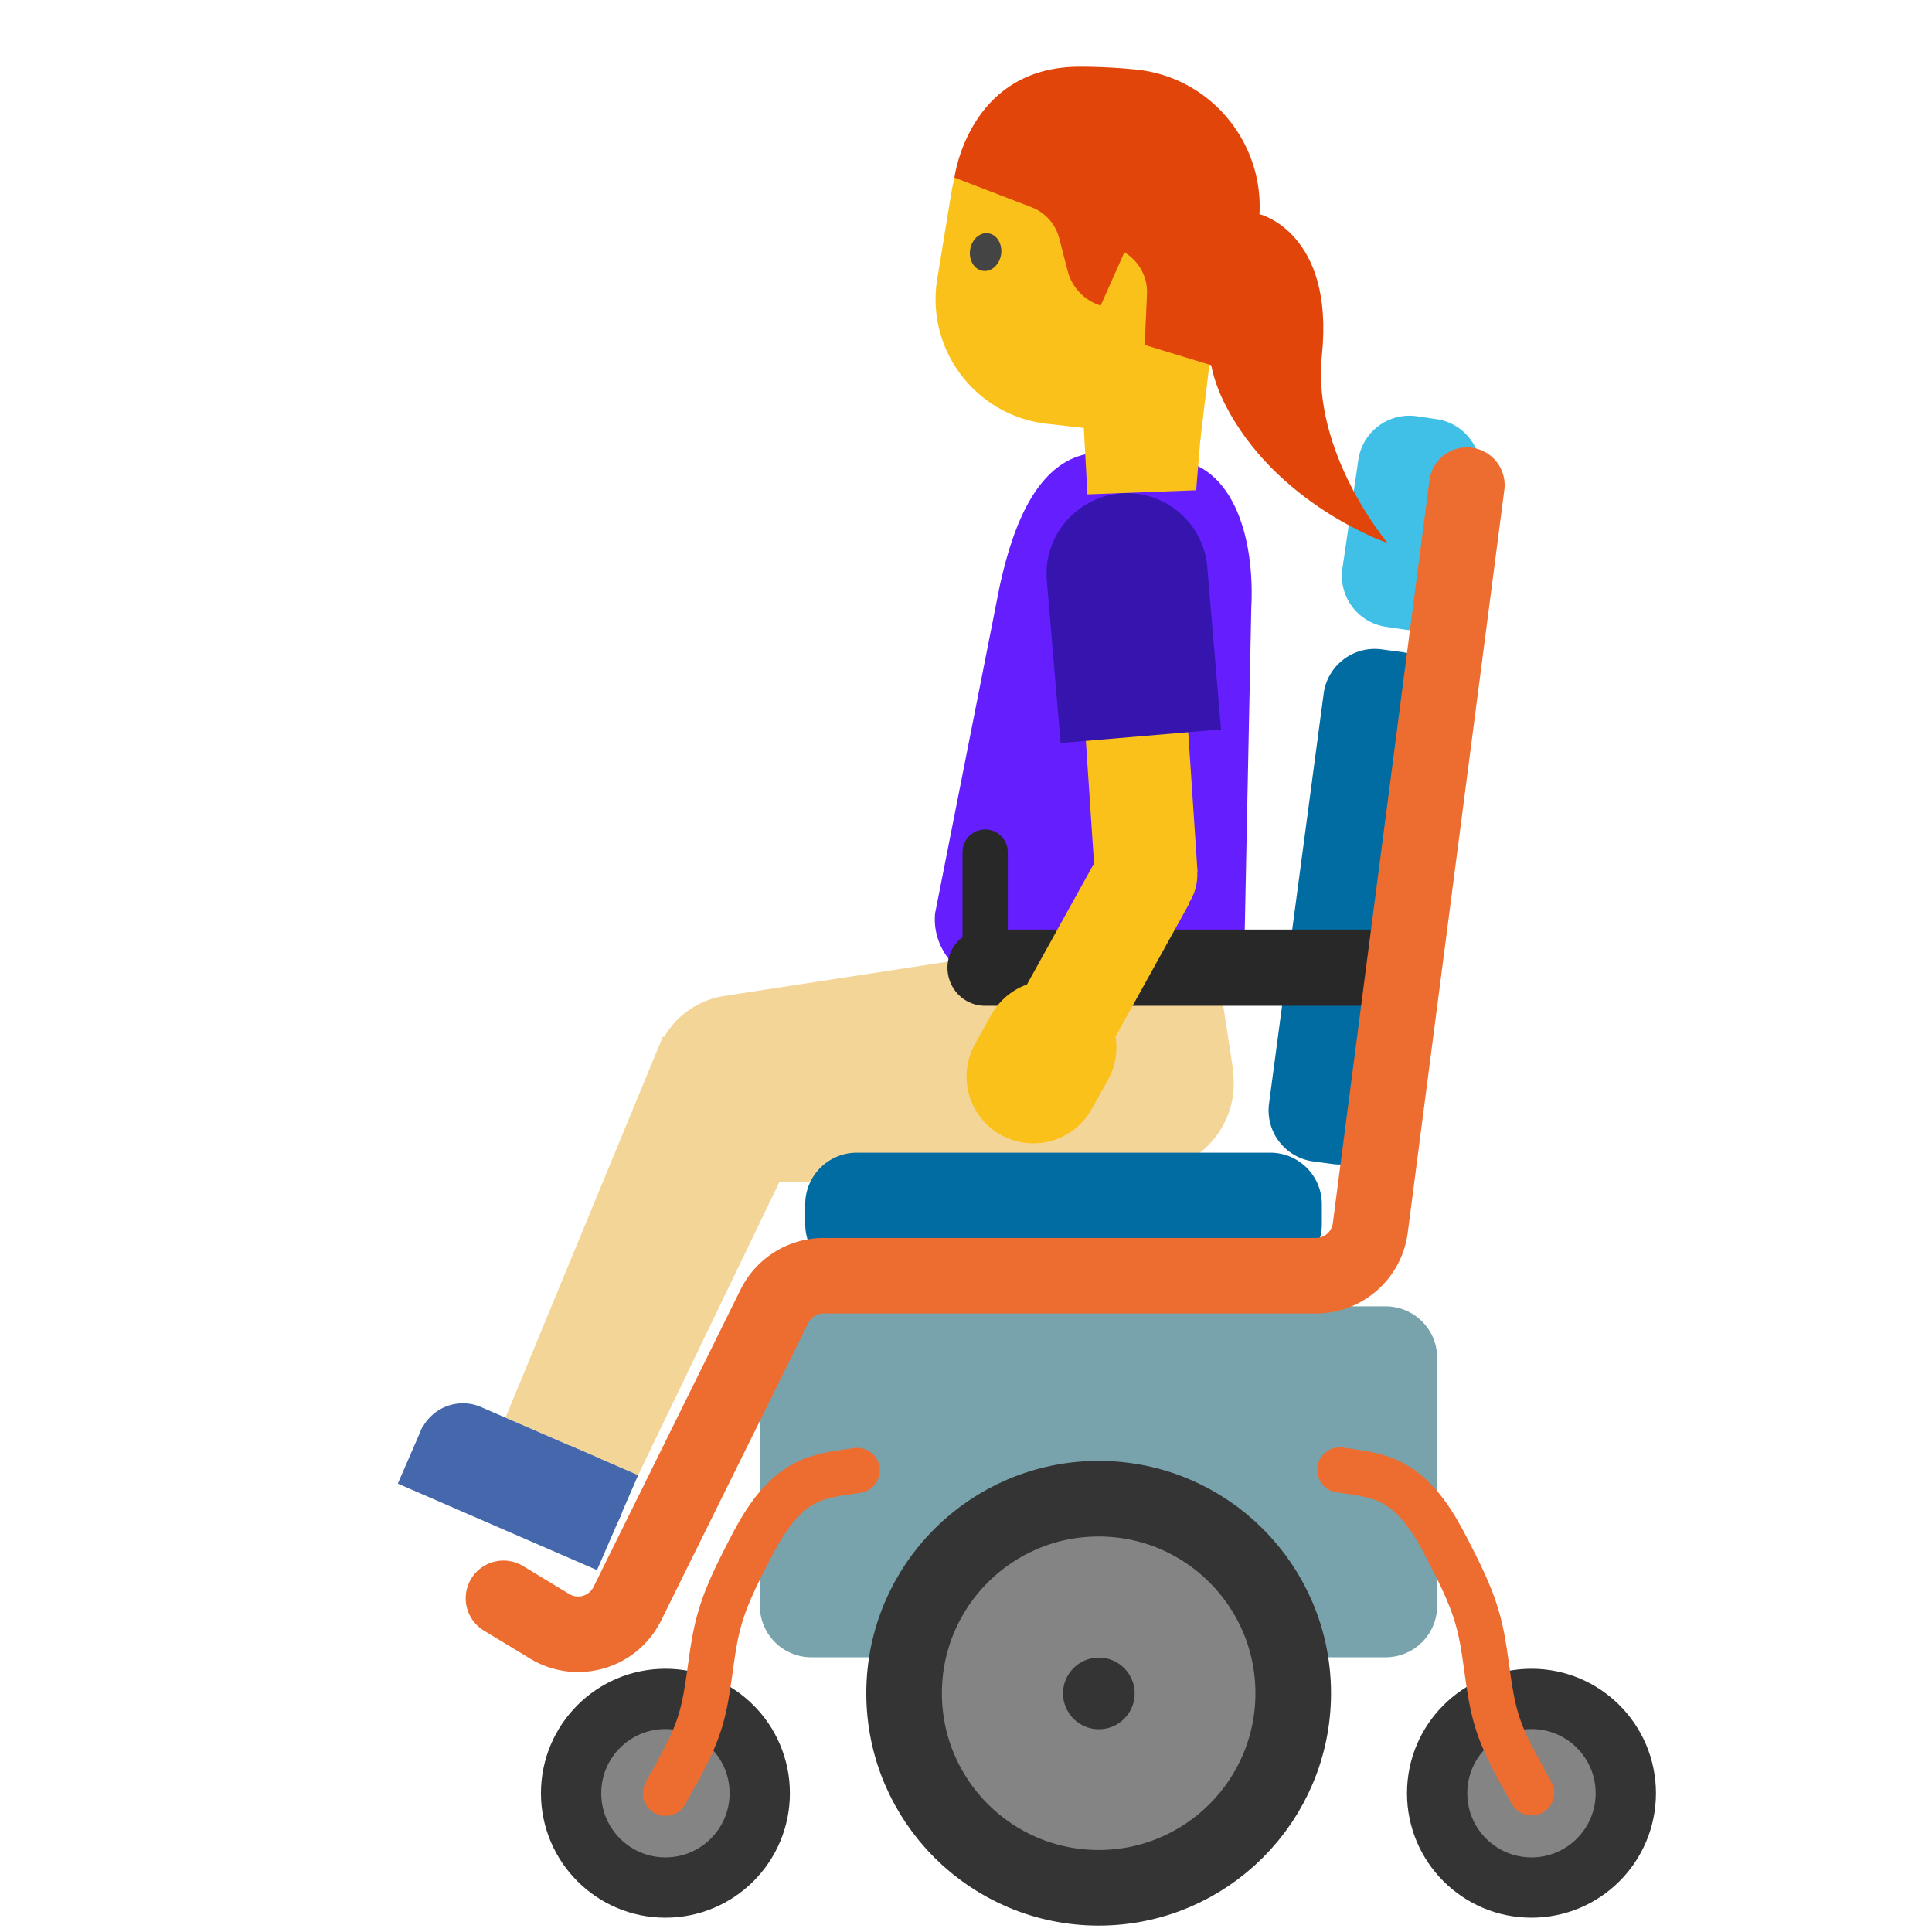 <svg xmlns="http://www.w3.org/2000/svg" fill-rule="evenodd" stroke-linecap="round" stroke-linejoin="round" stroke-miterlimit="1.5" clip-rule="evenodd" viewBox="0 0 128 128"><path fill="#f4d598" fill-rule="nonzero" d="M49.045 78.416l-.506-12.52 26.023-3.985 2.232 15.64-27.75.865z"/><circle cx="100.597" cy="62.284" r="5.219" fill="#f4d598" transform="scale(1.12) rotate(81.298 83.136 44.062)"/><path fill="#f4d598" d="M80.19 61.05l1.508 9.854-11.56 1.77-1.509-9.854z"/><path fill="#651fff" fill-rule="nonzero" d="M77.864 66.26L65.75 65.107c-2.302-.22-4.016-2.294-3.797-4.596l4.27-21.633c.777-3.506 2.446-9.325 7.283-8.865l4.187.398c4.17.396 5.438 5.49 5.208 9.85L82.45 62.47a4.2 4.2 0 01-4.586 3.79z"/><circle cx="51.13" cy="93.56" r="6.54" fill="#f4d598" transform="scale(.848) rotate(67.73 61.26 93.71)"/><path fill="#f4d598" fill-rule="nonzero" d="M42.278 97.735l-8.787-3.813 10.426-25.248 9.883 5.148-11.522 23.913z"/><g fill="#4568ad" fill-rule="nonzero"><path d="M37.071 102.11l-7.61-3.305a3.05 3.05 0 01-1.581-4.001 3.039 3.039 0 014-1.58l7.611 3.305a3.039 3.039 0 011.58 4 3.058 3.058 0 01-4 1.581z"/><path d="M27.994 94.523l13.195 5.73-1.637 3.77-13.196-5.73 1.638-3.77z"/><path d="M37.721 95.755l4.557 1.98-1.33 3.063-4.557-1.98 1.33-3.063z"/></g><g><path fill="#78a3ad" d="M95.218 89.966a3.417 3.417 0 00-3.417-3.417H53.758a3.417 3.417 0 00-3.417 3.417v16.417a3.418 3.418 0 003.417 3.417H91.8a3.418 3.418 0 003.417-3.417V89.966z"/><circle cx="64" cy="64" r="5.585" fill="#848484" stroke="#343434" stroke-width="3.57" transform="translate(-27.53 47.19) scale(1.119)"/><circle cx="64" cy="64" r="5.585" fill="#848484" stroke="#343434" stroke-width="2.17" transform="matrix(2.308 0 0 2.308 -74.923 -35.53)"/><circle cx="64" cy="64" r="5.585" fill="#343434" transform="matrix(.425 0 0 .425 45.602 84.994)"/><circle cx="64" cy="64" r="5.585" fill="#848484" stroke="#343434" stroke-width="3.57" transform="translate(29.848 47.19) scale(1.119)"/><path fill="#016ca2" d="M87.576 79.786a3.417 3.417 0 00-3.417-3.417H56.766a3.417 3.417 0 00-3.417 3.417v1.318a3.418 3.418 0 003.417 3.417h27.393a3.415 3.415 0 003.417-3.417v-1.318z"/><path fill="#016ca2" d="M91.535 43.022a3.417 3.417 0 00-3.84 2.936c-.865 6.5-2.751 20.653-3.618 27.153a3.417 3.417 0 002.936 3.838l1.307.174a3.418 3.418 0 003.839-2.935l3.618-27.153a3.415 3.415 0 00-2.936-3.839l-1.306-.174z"/><path fill="#40c0e7" d="M93.873 27.579a3.417 3.417 0 00-3.878 2.884l-1.055 7.188a3.417 3.417 0 002.885 3.877l1.304.192a3.417 3.417 0 003.877-2.885l1.055-7.188a3.417 3.417 0 00-2.884-3.877l-1.304-.191z"/><path fill="none" stroke="#282828" stroke-width="4.51" d="M82.517 62.442H57.29" transform="matrix(1.1 0 0 1.119 2.233 -5.761)"/><path fill="none" stroke="#ed6c30" stroke-width="5.002" d="M33.356 105.892l3.067 1.859a3.635 3.635 0 005.138-1.498l9.747-19.71a3.633 3.633 0 013.255-2.022h32.621a3.632 3.632 0 003.601-3.164l6.4-49.215"/><path fill="none" stroke="#282828" stroke-width="2.999" d="M65.27 64.116v-7.664"/><path fill="none" stroke="#ed6c30" stroke-width="2.999" d="M44.09 118.81c.86-1.582 1.822-3.143 2.333-4.883.564-1.922.618-3.941 1.055-5.89.438-1.953 1.24-3.516 2.141-5.277.88-1.72 1.96-3.59 3.752-4.514 1.029-.532 2.294-.656 3.42-.825M101.47 118.778c-.86-1.583-1.823-3.144-2.334-4.884-.564-1.922-.618-3.941-1.055-5.89-.438-1.953-1.24-3.516-2.141-5.277-.88-1.72-1.96-3.59-3.753-4.514-1.028-.532-2.294-.656-3.418-.825"/></g><g><path fill="#fbc11b" fill-rule="nonzero" d="M80.02 23.123l-.77 9.356-7.204.274-1.025-18.622 8.998 8.992z"/><g fill-rule="nonzero"><path fill="#fbc11b" d="M81.39 13.68l-1.877 15.548-10.148-1.15c-4.72-.535-8.035-4.907-7.271-9.59l.929-5.685c.855-5.253 6.054-8.623 11.196-7.253l2.04.542a7 7 0 015.131 7.588z"/><path fill="#e1450a" d="M80.479 24.268l-4.638-1.415.148-3.361a3.056 3.056 0 00-1.497-2.774l-1.57 3.526a3.248 3.248 0 01-2.186-2.287l-.56-2.168a3.02 3.02 0 00-1.827-2.057l-5.115-1.967s.93-7.338 8.286-7.345c1.267 0 2.516.065 3.71.184 5.529.543 9.284 5.871 7.96 11.262a58.194 58.194 0 01-2.711 8.402z"/><path fill="#e1450a" d="M83.438 14.185s4.987 1.204 4.14 9.36c-.672 6.502 4.36 12.436 4.36 12.436s-7.457-2.537-10.826-9.297c-3.37-6.76 2.326-12.499 2.326-12.499z"/><path fill="#444" d="M66.328 16.845c-.101.688-.634 1.184-1.203 1.101-.57-.082-.955-.698-.854-1.387.1-.688.634-1.184 1.203-1.101.57.073.946.698.854 1.387"/></g></g><g><path fill="#fbc11b" fill-rule="nonzero" d="M79.34 57.749l-6.791.453-.916-13.735 6.79-.452.916 13.734z"/><circle cx="66.05" cy="64.33" r="3.75" fill="#fbc11b" transform="scale(.918) rotate(-51.632 73.105 46.553)"/><path fill="#3615af" fill-rule="nonzero" d="M70.267 49.227l10.63-.9-.921-10.871a5.35 5.35 0 00-4.802-4.762c-2.913-.277-5.539 1.893-5.816 4.806a5.295 5.295 0 00-.013.854l.922 10.873z"/><path fill="#fbc11b" fill-rule="nonzero" d="M73.143 70.053l-5.952-3.3 5.65-10.193 5.952 3.3-5.65 10.193z"/><path fill="#fbc11b" fill-rule="nonzero" d="M66.304 75.188a4.42 4.42 0 006.02-1.706l1.08-1.936a4.42 4.42 0 00-1.707-6.02 4.42 4.42 0 00-6.02 1.706l-1.079 1.936a4.423 4.423 0 001.706 6.02z"/></g></svg>